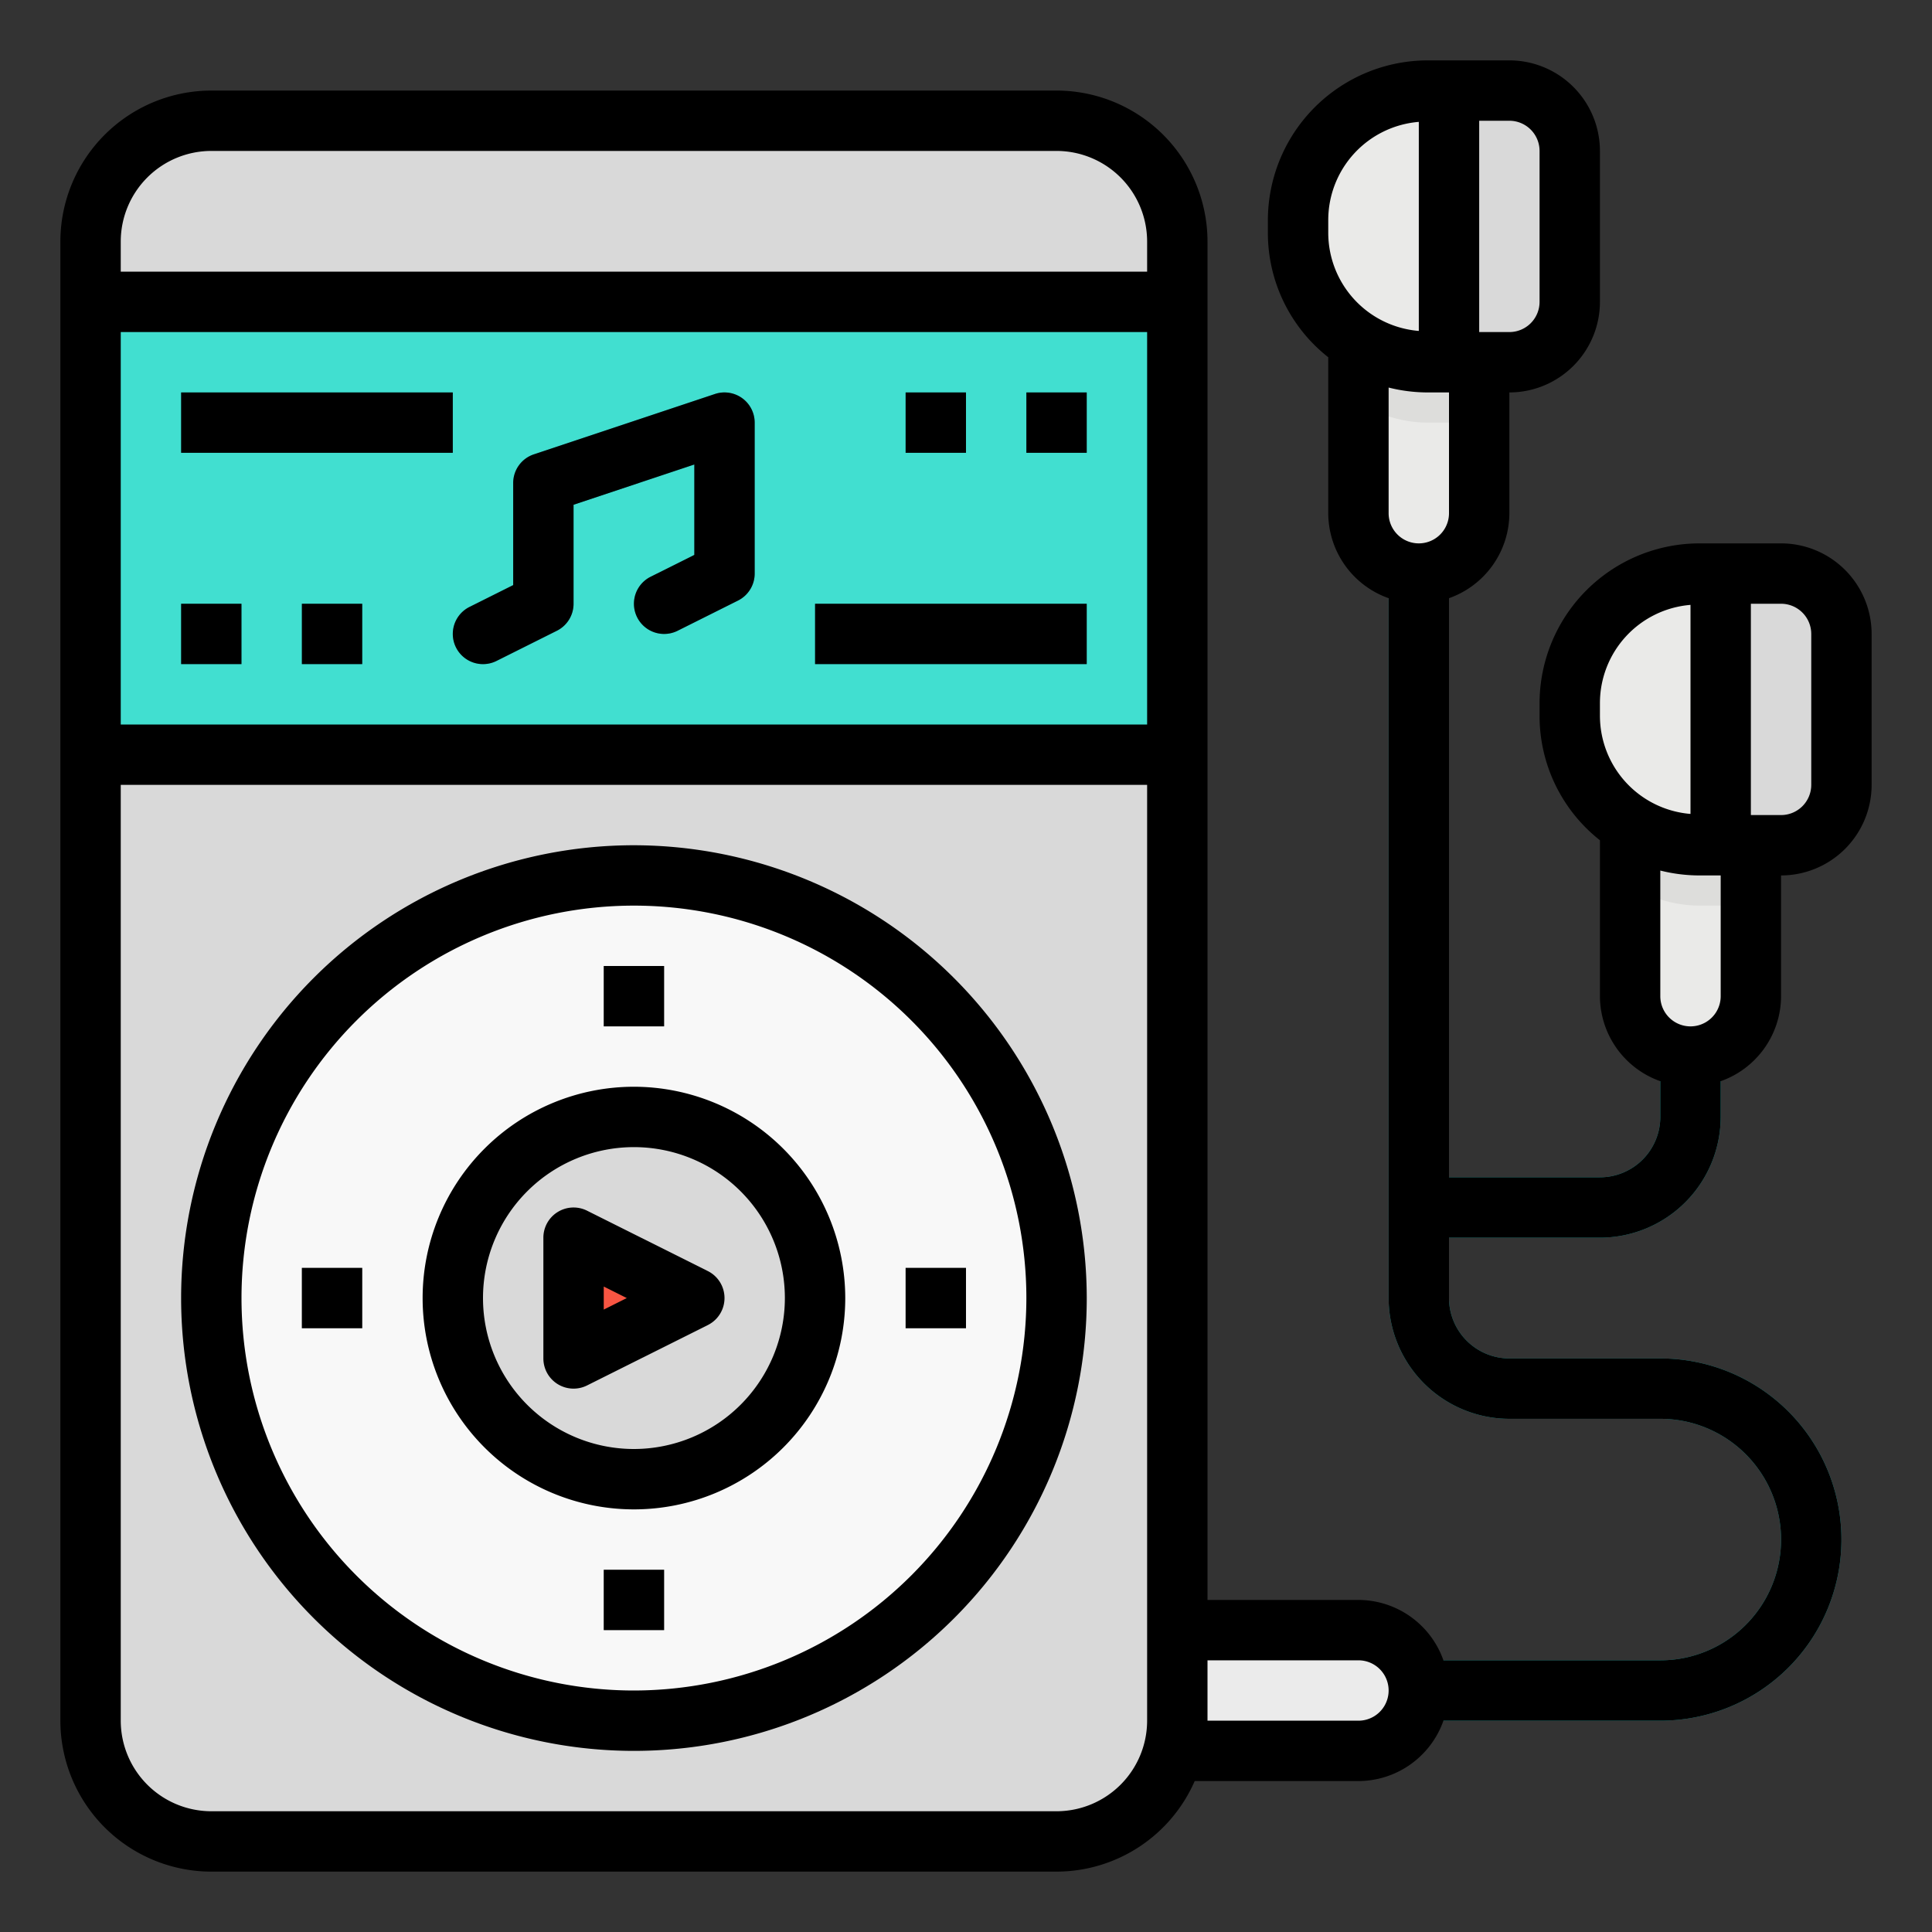 <svg height="512" viewBox="0 0 512 512" width="512" xmlns="http://www.w3.org/2000/svg"><rect x="0" y="0" width="512" height="512" fill="#333333" stroke="none"/><g id="filled_outline" data-name="filled outline"><rect fill="#d9d9d9" height="456.001" rx="32" width="288.001" x="23.996" y="31.995"/><circle cx="167.997" cy="343.996" fill="#f8f8f8" r="112"/><circle cx="167.997" cy="343.996" fill="#d9d9d9" r="48"/><path d="m151.997 327.996v32l32-16z" fill="#f85542"/><path d="m23.996 79.995h288.001v120h-288.001z" fill="#41dfd0"/><path d="m128 176a8 8 0 0 1 -3.586-15.156l11.586-5.794v-27.05a8 8 0 0 1 5.468-7.59l48-16a8 8 0 0 1 10.532 7.59v40a8 8 0 0 1 -4.422 7.156l-16 8a8 8 0 1 1 -7.156-14.312l11.578-5.794v-23.957l-32 10.668v26.239a8 8 0 0 1 -4.422 7.156l-16 8a7.963 7.963 0 0 1 -3.578.844z" fill="#27b5b1"/><path d="m159.997 255.995h16v16h-16z" fill="#d9d9d9"/><path d="m79.996 335.996h16v16h-16z" fill="#d9d9d9"/><path d="m239.997 335.996h16v16h-16z" fill="#d9d9d9"/><path d="m159.997 415.996h16v16h-16z" fill="#d9d9d9"/><g fill="#2bc9c4"><path d="m47.996 159.995h16v16h-16z"/><path d="m79.996 159.995h16v16h-16z"/><path d="m47.996 103.995h72v16h-72z"/><path d="m215.997 159.995h72v16h-72z"/><path d="m271.997 103.995h16v16h-16z"/><path d="m239.997 103.995h16v16h-16z"/></g><path d="m440 360h-40a16.019 16.019 0 0 1 -16-16v-16h40a32.034 32.034 0 0 0 32-32v-24h-16v24a16.019 16.019 0 0 1 -16 16h-40v-168h-16v200a32.035 32.035 0 0 0 32 32h40a32 32 0 0 1 0 64h-72v16h72a48 48 0 0 0 0-96z" fill="#27b5b1"/><path d="m360 464h-48v-32h48a16 16 0 0 1 16 16 16 16 0 0 1 -16 16z" fill="#ebebeb"/><path d="m376 152a16 16 0 0 1 -16-16v-48h32v48a16 16 0 0 1 -16 16z" fill="#eaeae8"/><path d="m448 280a16 16 0 0 1 -16-16v-48h32v48a16 16 0 0 1 -16 16z" fill="#eaeae8"/><path d="m360 106.579a34.353 34.353 0 0 0 18.419 5.421h13.581v-24h-32z" fill="#dddddb"/><path d="m432 234.579a34.356 34.356 0 0 0 18.419 5.421h13.581v-24h-32z" fill="#dddddb"/><path d="m472 224h-21.581a34.423 34.423 0 0 1 -28.641-15.328 34.426 34.426 0 0 1 -5.778-19.099v-3.156a34.43 34.43 0 0 1 5.781-19.094 34.423 34.423 0 0 1 28.638-15.323h21.581a16 16 0 0 1 16 16v40a16 16 0 0 1 -16 16z" fill="#eaeae8"/><path d="m456 152h16a16 16 0 0 1 16 16v40a16 16 0 0 1 -16 16h-16a0 0 0 0 1 0 0v-72a0 0 0 0 1 0 0z" fill="#d9d9d9"/><path d="m400 96h-21.581a34.423 34.423 0 0 1 -28.641-15.328 34.428 34.428 0 0 1 -5.778-19.099v-3.156a34.428 34.428 0 0 1 5.781-19.094 34.423 34.423 0 0 1 28.638-15.323h21.581a16 16 0 0 1 16 16v40a16 16 0 0 1 -16 16z" fill="#eaeae8"/><path d="m384 23.995h16a16 16 0 0 1 16 16v40.005a16 16 0 0 1 -16 16h-16a0 0 0 0 1 0 0v-72a0 0 0 0 1 0-.005z" fill="#d9d9d9"/><path d="m187.575 336.843-32-16a8 8 0 0 0 -11.575 7.157v32a8 8 0 0 0 11.578 7.156l32-16a8 8 0 0 0 0-14.313zm-27.575 10.211v-6.109l6.106 3.055z"/><path d="m196.676 105.511a8 8 0 0 0 -7.211-1.1l-48 16a8 8 0 0 0 -5.465 7.589v27.055l-11.579 5.789a8 8 0 0 0 7.157 14.312l16-8a8 8 0 0 0 4.422-7.156v-26.235l32-10.665v23.957l-11.578 5.789a8 8 0 1 0 7.156 14.312l16-8a8 8 0 0 0 4.422-7.158v-40a8 8 0 0 0 -3.324-6.489z"/><path d="m168 288a56 56 0 1 0 56 56 56.066 56.066 0 0 0 -56-56zm0 96a40 40 0 1 1 40-40 40.048 40.048 0 0 1 -40 40z"/><path d="m168 224a120 120 0 1 0 120 120 120.134 120.134 0 0 0 -120-120zm0 224a104 104 0 1 1 104-104 104.119 104.119 0 0 1 -104 104z"/><path d="m159.997 255.999h16v16h-16z"/><path d="m79.996 335.999h16v16h-16z"/><path d="m239.997 335.999h16v16h-16z"/><path d="m159.997 416h16v16h-16z"/><path d="m47.996 159.999h16v16h-16z"/><path d="m79.996 159.999h16v16h-16z"/><path d="m47.996 103.999h72v16h-72z"/><path d="m215.997 159.999h72v16h-72z"/><path d="m271.997 103.999h16v16h-16z"/><path d="m239.997 103.999h16v16h-16z"/><path d="m472 144h-21.581a42.417 42.417 0 0 0 -42.419 42.421v3.156a41.928 41.928 0 0 0 16 33.1v41.323a23.96 23.96 0 0 0 16 22.526v9.474a16.018 16.018 0 0 1 -16 16h-40v-153.475a23.96 23.96 0 0 0 16-22.525v-32a24.027 24.027 0 0 0 24-24v-40a24.027 24.027 0 0 0 -24-24h-21.581a42.417 42.417 0 0 0 -42.419 42.421v3.156a41.934 41.934 0 0 0 16 33.1v41.323a23.96 23.96 0 0 0 16 22.526v185.474a32.035 32.035 0 0 0 32 32h40a32 32 0 1 1 0 64h-57.477a23.96 23.96 0 0 0 -22.523-16h-40v-360a40.047 40.047 0 0 0 -40-40h-224a40.047 40.047 0 0 0 -40 40v392a40.048 40.048 0 0 0 40 40h224a40.027 40.027 0 0 0 36.609-24h43.391a23.96 23.96 0 0 0 22.526-16h57.474a48 48 0 1 0 0-96h-40a16.019 16.019 0 0 1 -16-16v-16h40a32.033 32.033 0 0 0 32-32v-9.474a23.96 23.96 0 0 0 16-22.526v-32a24.025 24.025 0 0 0 24-24v-40a24.026 24.026 0 0 0 -24-24zm-72-112a8.008 8.008 0 0 1 8 8v40a8.008 8.008 0 0 1 -8 8h-8v-56zm-48 26.421a26.114 26.114 0 0 1 24-26.121v55.4a26.12 26.12 0 0 1 -24-26.122zm26.419 45.579h5.581v32a8 8 0 0 1 -16 0v-33.295a42.532 42.532 0 0 0 10.419 1.295zm-346.419-16h272v104h-272zm24-48h224a24.027 24.027 0 0 1 24 24v8h-272v-8a24.027 24.027 0 0 1 24-24zm224 440h-224a24.027 24.027 0 0 1 -24-24v-248h272v248a24.027 24.027 0 0 1 -24 24zm80-24h-40v-16h40a8 8 0 1 1 0 16zm64-269.579a26.116 26.116 0 0 1 24-26.121v55.4a26.121 26.121 0 0 1 -24-26.122zm32 77.579a8 8 0 0 1 -16 0v-33.295a42.532 42.532 0 0 0 10.419 1.295h5.581zm24-56a8.008 8.008 0 0 1 -8 8h-8v-56h8a8.008 8.008 0 0 1 8 8z"/></g></svg>